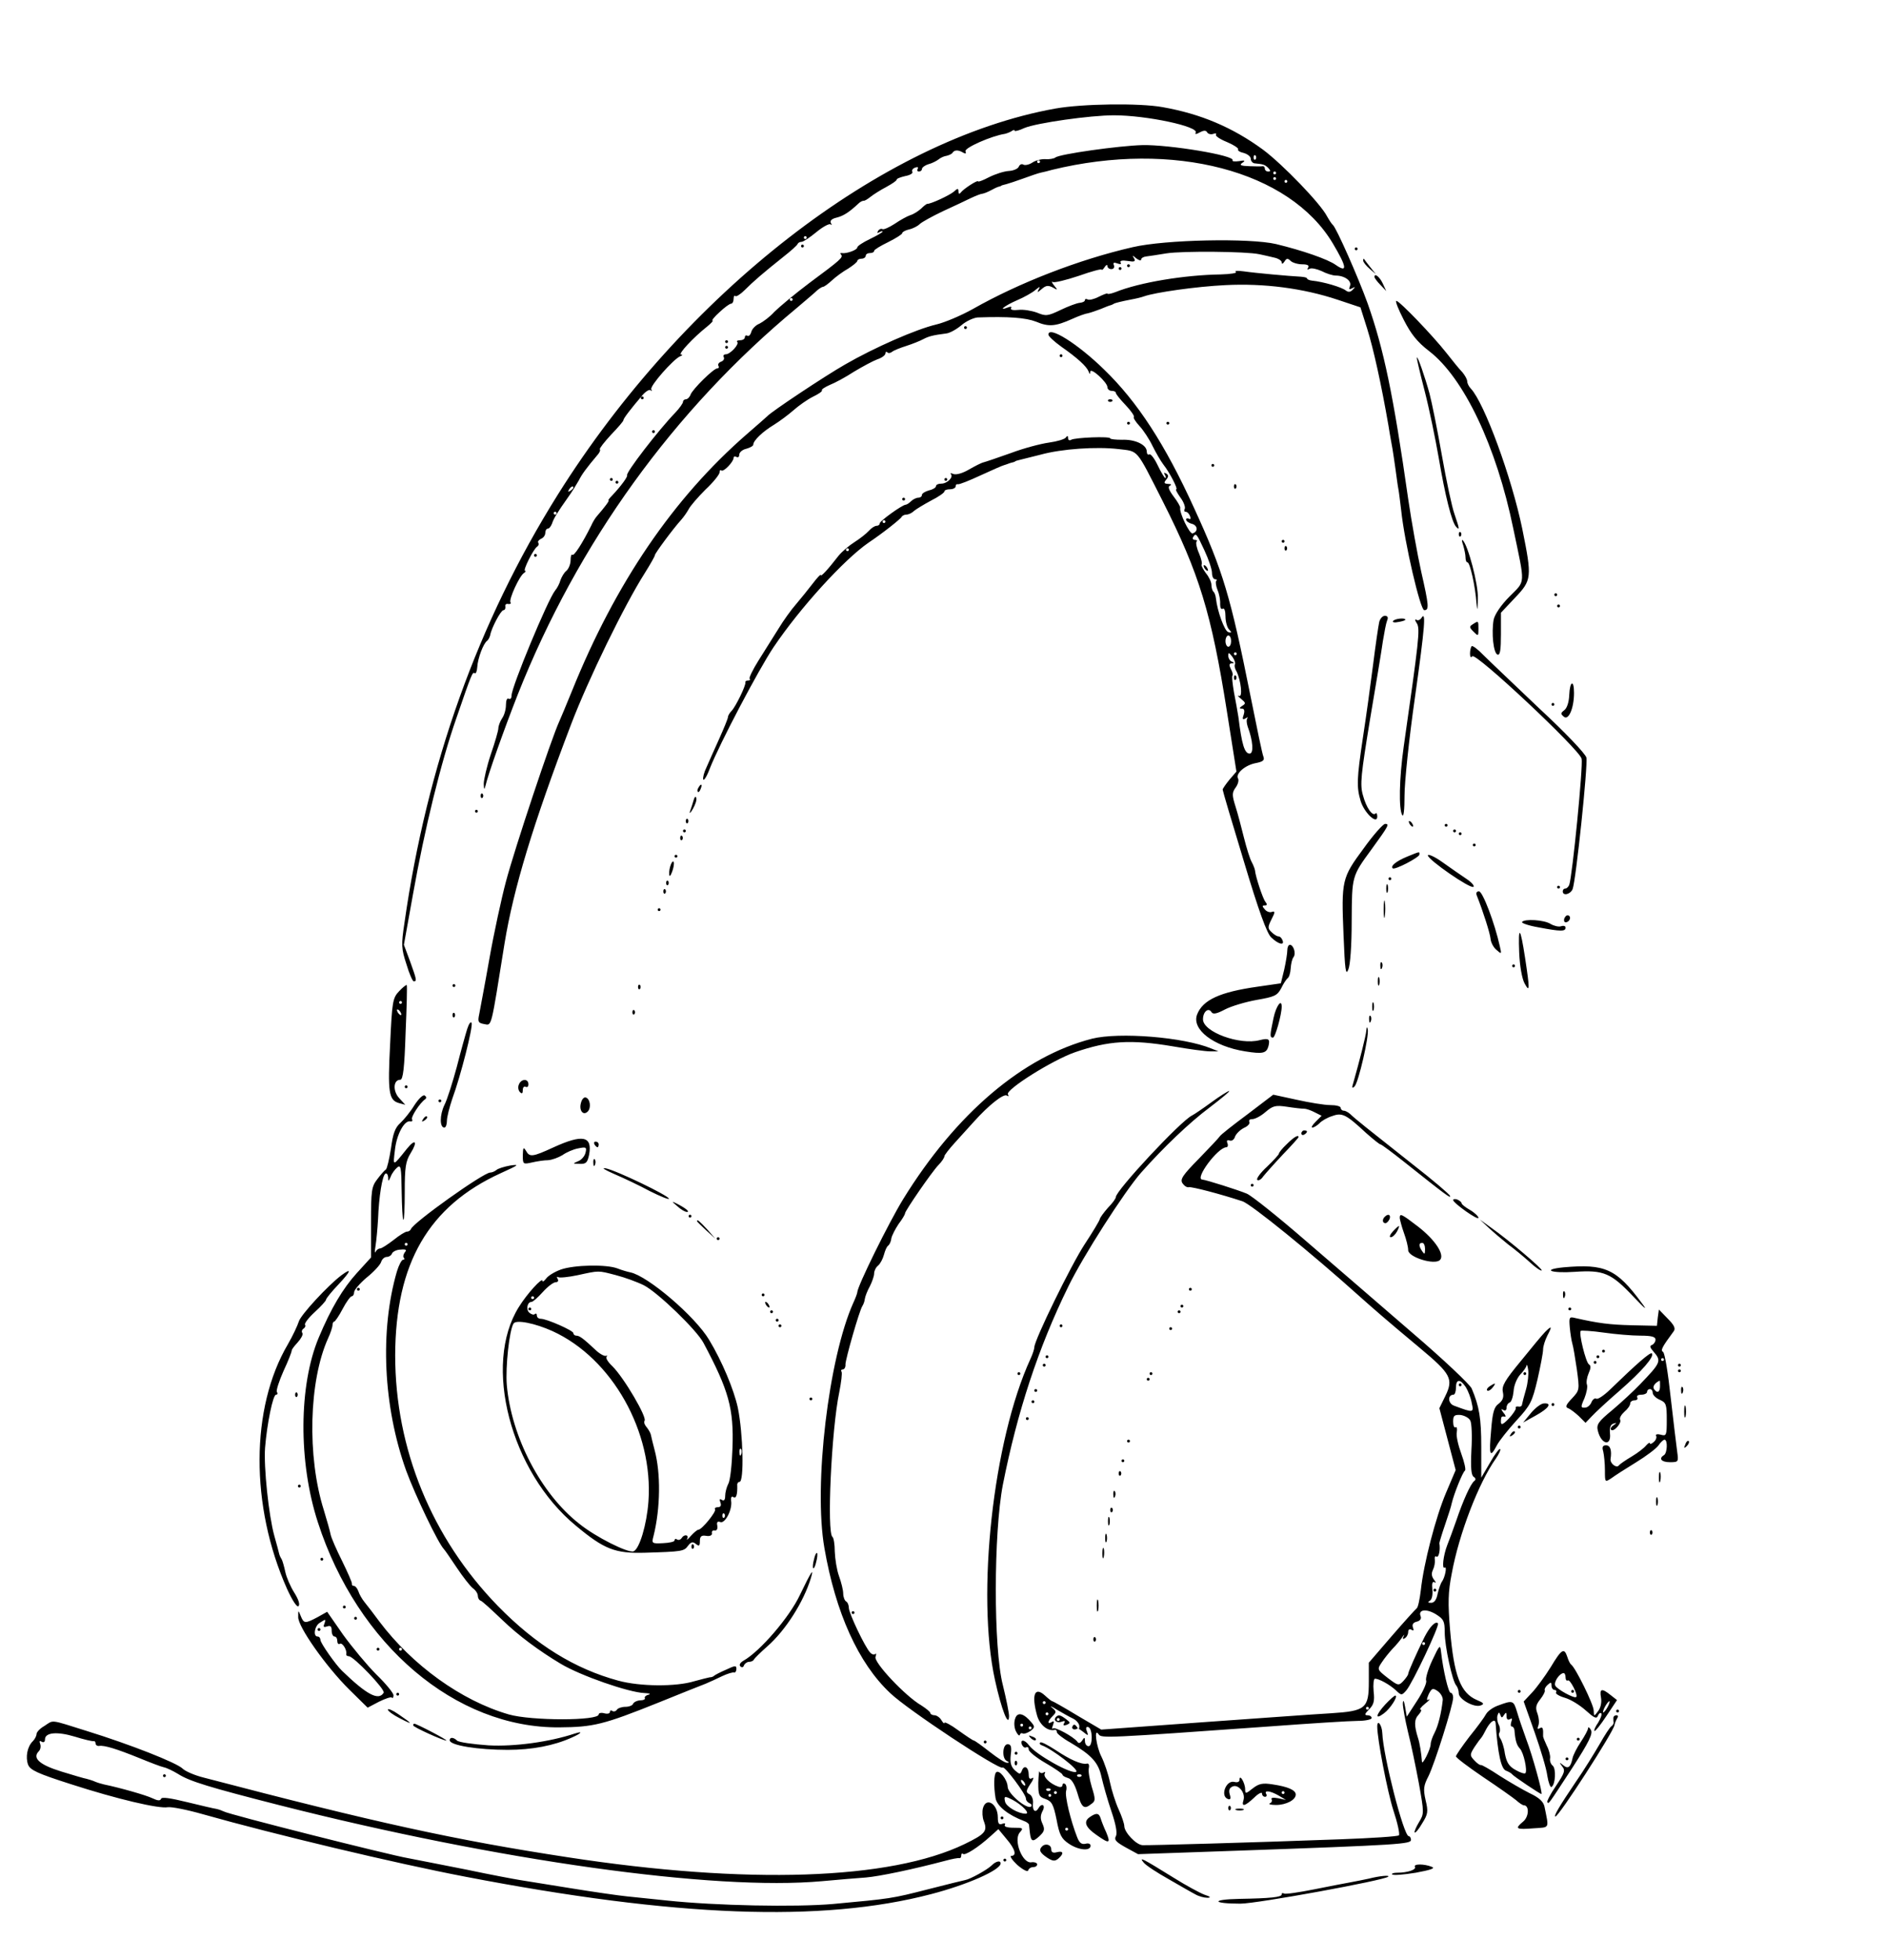 <?xml version="1.0" standalone="no"?>
<!DOCTYPE svg PUBLIC "-//W3C//DTD SVG 20010904//EN"
 "http://www.w3.org/TR/2001/REC-SVG-20010904/DTD/svg10.dtd">
<svg version="1.0" xmlns="http://www.w3.org/2000/svg"
 width="671pt" height="697pt" viewBox="0 0 671 697"
 preserveAspectRatio="xMidYMid meet">
<g transform="translate(0,697) scale(0.1,-0.1)"
fill="#000000" stroke="none">
<path d="M3755 6584 c-618 -111 -1321 -656 -1771 -1374 -283 -452 -465 -960
-545 -1522 -12 -79 -11 -92 7 -147 10 -34 22 -61 26 -61 12 0 10 7 -13 71
l-22 59 32 178 c42 236 100 472 155 629 55 160 57 164 65 159 4 -3 8 7 9 22 2
32 22 84 35 93 4 3 9 12 11 20 4 25 38 89 47 89 5 0 8 6 7 13 -2 6 3 11 10 9
8 -1 11 2 8 6 -6 11 32 94 48 104 6 4 8 8 4 8 -9 0 30 78 43 86 5 3 7 9 4 14
-3 4 2 10 10 14 8 3 15 12 15 21 0 8 4 15 9 15 5 0 11 8 15 18 6 19 20 41 56
92 14 19 31 47 39 61 11 22 26 43 70 95 5 7 8 14 5 16 -2 3 16 26 40 52 25 26
45 49 44 52 0 6 27 41 68 89 12 14 25 21 29 17 5 -4 6 -2 2 3 -6 12 79 108
103 118 8 3 10 6 3 6 -12 1 44 61 92 99 15 12 24 22 20 22 -4 0 7 14 25 30 18
17 36 30 41 30 5 0 9 8 9 17 0 9 3 14 6 10 3 -3 18 6 33 21 32 32 67 62 136
117 28 22 52 43 53 48 2 4 8 7 14 7 6 0 30 16 53 35 23 19 46 31 50 27 5 -4 5
-2 1 5 -4 8 3 15 20 19 25 6 46 20 78 50 6 6 14 10 18 10 4 -1 15 6 25 14 10
8 35 24 56 35 20 11 37 22 37 26 0 4 14 9 31 13 17 3 28 10 25 15 -3 5 1 12
10 15 8 3 12 2 9 -4 -3 -6 -1 -10 4 -10 6 0 11 4 11 9 0 5 10 13 23 17 12 3
28 11 36 17 7 6 20 12 29 13 8 2 18 6 21 11 7 11 22 10 38 0 9 -5 11 -3 8 5
-5 12 93 55 140 62 5 1 16 5 23 9 6 5 12 6 12 2 0 -3 16 1 35 10 44 18 234 45
318 45 116 0 304 -40 291 -62 -4 -6 2 -6 14 1 15 8 23 8 27 0 4 -6 14 -8 22
-5 8 3 12 2 9 -3 -3 -4 14 -16 39 -26 24 -10 42 -22 40 -26 -3 -4 6 -10 20
-13 14 -4 25 -13 25 -21 0 -8 7 -16 15 -16 30 -3 34 -4 47 -16 9 -10 9 -13 0
-13 -7 0 -12 5 -12 10 0 6 -3 9 -7 9 -5 -1 -26 -1 -48 0 -31 1 -37 4 -25 12
12 8 9 10 -12 6 -15 -2 -25 -1 -23 3 11 17 -225 56 -320 54 -83 -2 -296 -32
-310 -44 -5 -4 -21 -7 -35 -6 -14 1 -35 -4 -47 -12 -12 -8 -27 -11 -33 -7 -5
3 -12 0 -15 -7 -3 -8 -19 -15 -36 -16 -17 -1 -48 -11 -70 -22 -21 -11 -39 -18
-39 -15 0 7 -53 -27 -62 -40 -5 -6 -8 -5 -8 4 0 12 -3 12 -17 -1 -16 -13 -80
-43 -94 -43 -3 0 -13 -8 -22 -17 -10 -9 -27 -20 -38 -23 -12 -4 -37 -18 -56
-31 -20 -13 -39 -21 -43 -19 -5 3 -12 0 -16 -6 -4 -8 -3 -9 4 -5 7 4 12 5 12
2 0 -2 -20 -14 -45 -26 -25 -12 -45 -25 -45 -30 0 -9 -39 -23 -55 -20 -5 1 -7
-1 -3 -5 9 -10 0 -18 -112 -101 -52 -39 -108 -86 -125 -103 -16 -18 -41 -36
-53 -42 -13 -5 -26 -18 -29 -29 -3 -11 -9 -17 -14 -14 -5 3 -9 0 -9 -5 0 -6
-7 -11 -17 -11 -9 0 -14 -3 -10 -6 8 -8 -25 -44 -41 -44 -7 0 -10 -5 -7 -10 3
-6 -1 -13 -9 -16 -9 -3 -13 -10 -10 -15 3 -5 1 -9 -4 -9 -13 0 -87 -73 -95
-93 -3 -9 -11 -17 -17 -17 -5 0 -10 -4 -10 -9 0 -5 -12 -22 -27 -38 -61 -63
-177 -214 -172 -223 3 -5 -21 -38 -53 -72 -10 -10 -16 -18 -13 -18 4 0 -13
-23 -40 -54 -6 -6 -16 -22 -22 -36 -31 -62 -61 -109 -67 -103 -3 3 -6 -5 -6
-19 0 -14 -7 -31 -15 -38 -8 -6 -17 -22 -21 -33 -3 -12 -12 -29 -19 -37 -26
-32 -155 -343 -155 -373 0 -10 -4 -15 -10 -12 -6 4 -10 -6 -10 -22 0 -16 -6
-37 -14 -48 -7 -11 -13 -27 -13 -35 0 -8 -12 -50 -27 -93 -14 -42 -25 -90 -25
-105 1 -20 2 -22 6 -7 9 40 67 203 115 325 214 540 556 1013 993 1375 33 28
66 56 73 63 7 6 17 12 20 12 4 0 18 10 32 23 14 13 40 32 58 42 17 11 32 23
32 27 0 4 7 8 15 8 8 0 15 5 15 10 0 6 7 10 15 10 8 0 15 3 15 8 0 4 23 18 50
31 28 14 50 28 50 32 0 4 11 10 24 13 14 3 31 12 38 19 7 7 45 28 83 46 39 18
84 39 100 47 17 8 35 15 40 15 6 1 19 6 30 12 11 6 23 12 28 13 4 1 8 2 10 4
1 1 9 3 17 5 8 2 35 11 60 20 25 9 53 19 63 21 9 2 27 6 40 10 431 105 845 -3
999 -262 50 -84 53 -106 10 -76 -28 20 -117 51 -212 74 -94 22 -394 16 -510
-11 -192 -44 -405 -127 -569 -220 -41 -23 -100 -48 -130 -55 -72 -17 -220 -82
-324 -142 -72 -41 -263 -168 -277 -184 -3 -3 -36 -32 -73 -64 -261 -227 -467
-529 -622 -913 -20 -49 -40 -97 -45 -108 -28 -60 -159 -453 -190 -570 -16 -60
-43 -184 -59 -275 -16 -91 -33 -179 -36 -196 -6 -28 -4 -32 18 -36 27 -5 23
-19 72 287 32 195 101 423 236 777 62 163 191 427 263 540 20 32 36 60 36 64
0 6 64 93 94 126 8 9 20 26 26 37 6 12 33 43 60 70 28 26 50 54 50 61 0 7 3
10 6 7 8 -7 44 31 44 45 0 5 5 6 10 3 6 -3 10 0 10 8 0 8 11 18 25 21 14 4 25
10 25 15 0 14 33 46 73 70 21 13 53 37 70 52 18 16 49 38 69 48 21 10 35 20
32 23 -2 3 10 11 28 19 18 7 57 28 86 47 30 18 67 38 83 44 16 5 29 15 29 21
0 6 3 7 7 4 3 -4 11 -3 17 2 6 5 29 14 51 21 22 7 49 18 60 24 19 10 34 14 81
20 12 1 36 14 54 29 17 15 44 27 58 28 110 4 172 -1 208 -15 45 -19 69 -17
129 10 22 10 47 19 56 20 9 2 29 9 45 15 16 7 32 13 37 14 4 2 8 3 10 5 3 2
25 8 62 15 17 3 37 8 45 11 39 14 186 35 290 40 136 7 276 -11 399 -52 l81
-27 24 -76 c22 -70 50 -196 76 -346 5 -33 12 -69 14 -81 2 -12 7 -45 11 -74 4
-29 8 -60 10 -69 2 -9 6 -44 10 -76 12 -115 68 -355 82 -355 18 0 17 15 -11
138 -13 59 -34 175 -46 257 -53 372 -87 533 -144 695 -35 97 -112 270 -124
280 -4 3 -13 17 -21 31 -23 45 -157 184 -228 237 -108 79 -221 127 -357 151
-83 15 -285 12 -381 -5z m712 -181 c-4 -3 -7 0 -7 7 0 7 3 10 7 7 3 -4 3 -10
0 -14z m-767 -8 c0 -3 -2 -5 -5 -5 -3 0 -5 2 -5 5 0 3 2 5 5 5 3 0 5 -2 5 -5z
m840 -40 c0 -3 -2 -5 -5 -5 -3 0 -5 2 -5 5 0 3 2 5 5 5 3 0 5 -2 5 -5z m0 -20
c0 -3 -2 -5 -5 -5 -3 0 -5 2 -5 5 0 3 2 5 5 5 3 0 5 -2 5 -5z m40 -10 c0 -3
-2 -5 -5 -5 -3 0 -5 2 -5 5 0 3 2 5 5 5 3 0 5 -2 5 -5z m-1710 -200 c0 -3 -2
-5 -5 -5 -3 0 -5 2 -5 5 0 3 2 5 5 5 3 0 5 -2 5 -5z m1610 -59 c14 -3 37 -8
53 -12 15 -3 27 -11 27 -17 0 -7 4 -6 10 3 7 12 12 12 22 2 6 -6 25 -12 41
-12 19 0 26 -4 21 -12 -4 -7 -3 -8 5 -4 6 4 25 0 43 -8 17 -9 40 -16 50 -16
32 0 58 -19 51 -37 -5 -12 -3 -14 8 -8 11 6 12 5 2 -5 -8 -9 -16 -10 -25 -3
-15 12 -80 31 -120 35 -10 1 -18 5 -18 8 0 3 -10 5 -22 6 -40 2 -162 13 -203
19 -22 3 -35 2 -28 -2 6 -4 -19 -8 -55 -9 -128 -2 -287 -28 -374 -63 -16 -6
-28 -8 -28 -5 0 2 -14 -3 -30 -11 -17 -9 -35 -13 -40 -10 -6 3 -10 2 -10 -2 0
-5 -8 -9 -19 -10 -10 -1 -40 -12 -67 -25 -46 -22 -53 -23 -84 -10 -19 7 -49
12 -66 10 -19 -2 -30 0 -27 6 4 5 -1 7 -10 3 -39 -15 -13 6 31 25 26 11 56 28
66 37 16 13 18 13 11 1 -6 -11 -4 -11 11 2 15 13 23 14 39 6 19 -11 19 -10 5
7 -8 10 -10 16 -4 12 6 -3 47 7 92 22 45 16 82 26 82 22 0 -3 5 1 10 9 5 8 10
10 10 4 0 -6 6 -11 14 -11 8 0 12 6 9 14 -4 9 0 11 13 6 10 -4 15 -2 11 3 -4
7 6 9 25 6 24 -4 29 -2 23 9 -8 12 -6 12 8 0 9 -7 17 -9 17 -4 0 5 8 10 18 11
9 1 42 6 72 11 56 9 285 7 330 -3z m-1660 -161 c0 -3 -2 -5 -5 -5 -3 0 -5 2
-5 5 0 3 2 5 5 5 3 0 5 -2 5 -5z m-780 -669 c0 -3 -5 -8 -12 -12 -7 -4 -8 -3
-4 4 7 12 16 16 16 8z m-60 -91 c0 -3 -2 -5 -5 -5 -3 0 -5 2 -5 5 0 3 2 5 5 5
3 0 5 -2 5 -5z M4010 6025 c0 -3 2 -5 5 -5 3 0 5 2 5 5 0 3 -2 5 -5 5 -3 0 -5
-2 -5 -5z M3980 6015 c0 -3 2 -5 5 -5 3 0 5 2 5 5 0 3 -2 5 -5 5 -3 0 -5 -2
-5 -5z M2850 6095 c0 -3 2 -5 5 -5 3 0 5 2 5 5 0 3 -2 5 -5 5 -3 0 -5 -2 -5
-5z M4820 6085 c0 -3 2 -5 5 -5 3 0 5 2 5 5 0 3 -2 5 -5 5 -3 0 -5 -2 -5 -5z
M4850 6043 c0 -5 10 -18 23 -29 l22 -19 -20 25 c-11 14 -21 27 -22 29 -2 2 -3
0 -3 -6z M4890 5985 c0 -3 9 -16 21 -28 l21 -22 -13 28 c-11 23 -29 37 -29 22z
M4994 5833 c26 -51 48 -79 91 -112 123 -95 239 -338 299 -631 43 -205 44 -183
-13 -241 -31 -31 -53 -64 -57 -83 -8 -47 -1 -119 14 -124 9 -3 12 16 12 73 l0
76 50 53 c60 63 61 72 26 245 -38 184 -135 448 -183 499 -7 7 -13 19 -13 26 0
7 -8 21 -17 32 -10 10 -36 42 -57 69 -48 61 -167 185 -178 185 -5 0 7 -30 26
-67z M3430 5805 c0 -3 2 -5 5 -5 3 0 5 2 5 5 0 3 -2 5 -5 5 -3 0 -5 -2 -5 -5z
M3730 5780 c0 -6 21 -25 46 -43 57 -40 89 -69 97 -88 4 -11 6 -11 6 -1 1 17
61 -38 61 -55 0 -7 7 -13 15 -13 8 0 15 -3 15 -7 0 -5 16 -24 35 -44 19 -20
32 -39 29 -42 -3 -2 6 -17 20 -32 14 -15 35 -47 46 -70 12 -24 29 -54 39 -67
23 -29 53 -88 46 -88 -4 0 3 -13 15 -30 12 -16 18 -34 15 -40 -3 -5 -2 -10 3
-10 6 0 13 -7 16 -16 3 -8 2 -12 -4 -9 -6 3 -10 2 -10 -3 0 -5 9 -12 21 -15
21 -6 22 -28 2 -34 -10 -4 -48 74 -44 91 1 4 -10 23 -24 41 -17 23 -21 35 -12
38 6 3 4 6 -7 6 -15 1 -16 4 -7 15 9 11 9 16 0 22 -8 4 -9 3 -5 -4 4 -7 5 -12
2 -12 -3 0 -15 20 -27 45 -12 25 -25 42 -30 39 -5 -3 -9 2 -9 10 0 24 -41 44
-88 42 -23 0 -42 2 -42 5 0 8 -125 3 -139 -5 -6 -4 -11 -1 -11 6 0 9 -3 9 -8
2 -4 -6 -31 -14 -60 -18 -29 -4 -90 -20 -135 -37 -45 -16 -89 -31 -97 -33 -9
-2 -32 -14 -53 -26 -22 -13 -44 -19 -54 -16 -10 4 -14 4 -10 0 10 -11 -13 -34
-34 -34 -11 0 -19 -4 -19 -9 0 -5 -11 -12 -25 -15 -14 -4 -25 -11 -25 -16 0
-6 -6 -10 -13 -10 -7 0 -19 -6 -25 -12 -7 -7 -16 -13 -20 -13 -13 -1 -92 -58
-92 -66 0 -5 -5 -9 -11 -9 -7 0 -19 -8 -28 -18 -9 -10 -32 -28 -51 -40 -19
-12 -45 -34 -57 -49 -38 -49 -63 -76 -63 -68 0 4 -13 -10 -29 -31 -16 -21 -43
-54 -59 -73 -16 -18 -45 -58 -63 -88 -19 -30 -51 -81 -71 -113 -20 -32 -34
-61 -31 -64 4 -3 1 -6 -5 -6 -7 0 -11 -3 -10 -7 2 -11 -34 -85 -49 -101 -7 -7
-13 -17 -13 -22 0 -5 -14 -39 -31 -77 -17 -37 -37 -83 -45 -101 -9 -18 -14
-38 -12 -44 2 -6 13 11 23 38 35 89 174 353 227 432 95 141 251 312 338 372
51 34 115 85 118 92 2 4 10 8 17 8 8 0 20 6 27 13 7 6 35 23 61 37 26 13 47
28 47 32 0 5 9 8 20 8 11 0 20 5 20 10 0 6 3 9 8 8 4 -2 41 13 82 32 41 19 78
35 83 36 4 1 9 3 12 4 3 1 10 4 15 5 6 1 11 3 13 5 1 1 9 3 17 5 8 2 41 10 72
18 76 21 199 29 277 20 73 -9 61 5 157 -184 131 -259 174 -400 229 -748 l34
-215 -25 -29 c-13 -16 -24 -32 -24 -35 0 -4 34 -119 76 -257 52 -174 82 -256
97 -269 25 -24 48 -30 40 -10 -3 8 -9 14 -15 14 -5 0 -16 7 -24 15 -14 13 -14
18 0 46 13 25 13 30 1 26 -7 -3 -19 1 -25 9 -10 11 -10 14 0 14 9 0 9 4 2 13
-9 11 -35 89 -37 112 -1 6 -6 19 -12 30 -6 11 -18 49 -27 85 -9 36 -22 86 -30
111 -13 41 -13 50 0 68 9 12 12 26 9 32 -11 17 25 48 62 55 26 5 33 10 28 23
-4 9 -24 106 -46 216 -71 354 -97 443 -201 669 -103 226 -201 377 -320 492
-93 91 -198 157 -198 124z m-580 -665 c0 -3 -2 -5 -5 -5 -3 0 -5 2 -5 5 0 3 2
5 5 5 3 0 5 -2 5 -5z m1135 -102 c15 -32 27 -68 27 -80 0 -13 5 -23 11 -23 6
0 8 -3 4 -6 -3 -3 -1 -18 5 -33 6 -14 10 -36 9 -49 0 -13 3 -20 9 -17 6 4 10
-8 10 -27 0 -19 6 -40 13 -47 10 -10 9 -12 -3 -9 -13 3 -39 74 -44 120 -1 10
-5 21 -9 24 -4 4 -7 15 -7 24 0 10 -9 29 -20 42 -10 14 -17 27 -15 30 3 3 -1
21 -9 40 -9 20 -12 38 -9 42 4 3 1 6 -6 6 -7 0 -9 5 -6 10 10 16 12 13 40 -47z
m-1265 2 c0 -3 -2 -5 -5 -5 -3 0 -5 2 -5 5 0 3 2 5 5 5 3 0 5 -2 5 -5z m1360
-325 c0 -11 -4 -20 -10 -20 -5 0 -10 9 -10 20 0 11 5 20 10 20 6 0 10 -9 10
-20z m14 -82 c-3 -4 -1 -16 5 -25 16 -32 23 -95 9 -88 -7 4 -4 -1 7 -10 17
-14 18 -17 5 -25 -11 -7 -12 -10 -2 -10 9 0 11 -7 7 -21 -6 -16 -4 -20 6 -14
8 5 11 5 7 1 -4 -5 -3 -18 1 -30 19 -50 22 -96 7 -96 -18 0 -28 32 -40 130 -3
19 -10 59 -16 89 -5 30 -8 56 -5 59 2 3 0 13 -6 23 -7 14 -6 19 3 20 10 0 10
2 1 6 -7 2 -13 12 -13 21 0 13 2 12 14 -3 8 -11 12 -23 10 -27z m6 37 c0 -3
-2 -5 -5 -5 -3 0 -5 2 -5 5 0 3 2 5 5 5 3 0 5 -2 5 -5z M4285 4950 c3 -5 8
-10 11 -10 3 0 2 5 -1 10 -3 6 -8 10 -11 10 -3 0 -2 -4 1 -10z M4390 4560 c0
-7 3 -10 7 -7 3 4 3 10 0 14 -4 3 -7 0 -7 -7z M2580 5755 c0 -3 2 -5 5 -5 3 0
5 2 5 5 0 3 -2 5 -5 5 -3 0 -5 -2 -5 -5z M2580 5735 c0 -3 2 -5 5 -5 3 0 5 2
5 5 0 3 -2 5 -5 5 -3 0 -5 -2 -5 -5z M3770 5705 c0 -3 2 -5 5 -5 3 0 5 2 5 5
0 3 -2 5 -5 5 -3 0 -5 -2 -5 -5z M5041 5698 c-1 -4 12 -58 28 -120 16 -62 38
-169 50 -238 22 -130 46 -228 62 -244 13 -14 11 -5 -6 45 -9 24 -29 118 -45
209 -16 91 -36 190 -44 220 -16 59 -44 139 -45 128z M2280 5555 c0 -3 2 -5 5
-5 3 0 5 2 5 5 0 3 -2 5 -5 5 -3 0 -5 -2 -5 -5z M3943 5543 c4 -3 10 -3 14 0
3 4 0 7 -7 7 -7 0 -10 -3 -7 -7z M4010 5465 c0 -3 2 -5 5 -5 3 0 5 2 5 5 0 3
-2 5 -5 5 -3 0 -5 -2 -5 -5z M4150 5465 c0 -3 2 -5 5 -5 3 0 5 2 5 5 0 3 -2 5
-5 5 -3 0 -5 -2 -5 -5z M2320 5435 c0 -3 2 -5 5 -5 3 0 5 2 5 5 0 3 -2 5 -5 5
-3 0 -5 -2 -5 -5z M4310 5315 c0 -3 2 -5 5 -5 3 0 5 2 5 5 0 3 -2 5 -5 5 -3 0
-5 -2 -5 -5z M2170 5265 c0 -3 2 -5 5 -5 3 0 5 2 5 5 0 3 -2 5 -5 5 -3 0 -5
-2 -5 -5z M3360 5265 c0 -3 2 -5 5 -5 3 0 5 2 5 5 0 3 -2 5 -5 5 -3 0 -5 -2
-5 -5z M2190 5255 c0 -3 2 -5 5 -5 3 0 5 2 5 5 0 3 -2 5 -5 5 -3 0 -5 -2 -5
-5z M4390 5240 c0 -7 3 -10 7 -7 3 4 3 10 0 14 -4 3 -7 0 -7 -7z M3210 5195
c0 -3 2 -5 5 -5 3 0 5 2 5 5 0 3 -2 5 -5 5 -3 0 -5 -2 -5 -5z M5190 5070 c0
-7 3 -10 7 -7 3 4 3 10 0 14 -4 3 -7 0 -7 -7z M4560 5045 c0 -3 2 -5 5 -5 3 0
5 2 5 5 0 3 -2 5 -5 5 -3 0 -5 -2 -5 -5z M5206 5030 c4 -14 8 -33 8 -42 0 -10
3 -18 7 -18 9 0 28 -86 32 -145 3 -31 4 -27 5 16 2 50 -35 190 -54 208 -4 3
-3 -5 2 -19z M4570 5020 c0 -7 3 -10 7 -7 3 4 3 10 0 14 -4 3 -7 0 -7 -7z
M1900 4995 c0 -3 2 -5 5 -5 3 0 5 2 5 5 0 3 -2 5 -5 5 -3 0 -5 -2 -5 -5z
M5530 4855 c0 -3 2 -5 5 -5 3 0 5 2 5 5 0 3 -2 5 -5 5 -3 0 -5 -2 -5 -5z
M5540 4815 c0 -3 2 -5 5 -5 3 0 5 2 5 5 0 3 -2 5 -5 5 -3 0 -5 -2 -5 -5z
M4907 4758 c-3 -13 -13 -81 -22 -153 -9 -71 -25 -187 -36 -258 -22 -147 -23
-176 -8 -226 13 -42 59 -85 59 -55 0 10 -3 15 -6 11 -11 -11 -33 20 -45 65
-11 38 -7 72 25 268 21 124 42 250 46 280 5 30 11 63 15 73 5 11 2 17 -8 17
-8 0 -17 -10 -20 -22z M5057 4772 c-5 -7 -13 -10 -18 -6 -6 3 -5 -3 2 -13 12
-20 7 -61 -47 -439 -16 -113 -18 -222 -5 -243 5 -8 8 20 8 70 0 47 16 202 37
348 36 256 40 311 23 283z M4956 4761 c-3 -4 6 -6 19 -3 14 2 25 6 25 8 0 8
-39 4 -44 -5z M5240 4750 c-13 -8 -13 -11 3 -27 16 -16 17 -16 17 10 0 30 0
30 -20 17z M5236 4672 c-3 -3 -6 -15 -6 -26 0 -13 3 -16 8 -10 10 17 380 -330
389 -364 6 -24 -33 -419 -44 -449 -3 -7 -9 -13 -14 -13 -5 0 -9 -4 -9 -10 0
-17 27 -11 35 8 12 31 55 443 49 468 -4 14 -74 88 -168 175 -88 84 -178 169
-198 189 -20 21 -39 35 -42 32z M5583 4498 c-1 -25 -8 -47 -18 -54 -13 -10
-13 -13 -1 -23 17 -14 36 31 36 85 0 49 -15 42 -17 -8z M5520 4465 c0 -3 2 -5
5 -5 3 0 5 2 5 5 0 3 -2 5 -5 5 -3 0 -5 -2 -5 -5z M2485 4169 c-4 -6 -5 -12
-2 -15 2 -3 7 2 10 11 7 17 1 20 -8 4z M1710 4140 c0 -7 3 -10 7 -7 3 4 3 10
0 14 -4 3 -7 0 -7 -7z M2468 4125 c-3 -11 -9 -29 -13 -40 -3 -11 1 -7 10 8 9
16 15 33 12 40 -2 6 -6 3 -9 -8z M1690 4085 c0 -3 2 -5 5 -5 3 0 5 2 5 5 0 3
-2 5 -5 5 -3 0 -5 -2 -5 -5z M2440 4050 c0 -7 3 -10 7 -7 3 4 3 10 0 14 -4 3
-7 0 -7 -7z M5015 4040 c3 -5 8 -10 11 -10 3 0 2 5 -1 10 -3 6 -8 10 -11 10
-3 0 -2 -4 1 -10z M4851 3952 c-77 -104 -79 -113 -71 -307 5 -126 8 -146 17
-123 7 16 12 85 12 173 1 160 0 158 71 255 61 84 64 90 48 90 -7 0 -42 -39
-77 -88z M5140 4035 c0 -3 2 -5 5 -5 3 0 5 2 5 5 0 3 -2 5 -5 5 -3 0 -5 -2 -5
-5z M2430 4015 c0 -3 2 -5 5 -5 3 0 5 2 5 5 0 3 -2 5 -5 5 -3 0 -5 -2 -5 -5z
M5170 4015 c0 -3 2 -5 5 -5 3 0 5 2 5 5 0 3 -2 5 -5 5 -3 0 -5 -2 -5 -5z
M5190 4005 c0 -3 2 -5 5 -5 3 0 5 2 5 5 0 3 -2 5 -5 5 -3 0 -5 -2 -5 -5z
M2420 3990 c0 -7 3 -10 7 -7 3 4 3 10 0 14 -4 3 -7 0 -7 -7z M5240 3965 c0 -3
2 -5 5 -5 3 0 5 2 5 5 0 3 -2 5 -5 5 -3 0 -5 -2 -5 -5z M5005 3923 c-38 -16
-59 -33 -50 -41 7 -7 95 39 95 49 0 11 4 12 -45 -8z M5080 3928 c1 -16 150
-119 162 -112 5 3 -6 16 -24 28 -18 12 -57 39 -85 59 -29 21 -53 31 -53 25z
M2400 3925 c0 -3 2 -5 5 -5 3 0 5 2 5 5 0 3 -2 5 -5 5 -3 0 -5 -2 -5 -5z
M2387 3896 c-4 -10 -7 -25 -6 -34 0 -11 4 -9 10 7 5 13 8 29 6 35 -2 5 -6 2
-10 -8z M4940 3845 c0 -3 2 -5 5 -5 3 0 5 2 5 5 0 3 -2 5 -5 5 -3 0 -5 -2 -5
-5z M2370 3830 c0 -7 3 -10 7 -7 3 4 3 10 0 14 -4 3 -7 0 -7 -7z M4932 3810
c0 -14 2 -19 5 -12 2 6 2 18 0 25 -3 6 -5 1 -5 -13z M5540 3815 c0 -3 2 -5 5
-5 3 0 5 2 5 5 0 3 -2 5 -5 5 -3 0 -5 -2 -5 -5z M2360 3800 c0 -7 3 -10 7 -7
3 4 3 10 0 14 -4 3 -7 0 -7 -7z M5255 3783 c21 -53 46 -131 48 -151 1 -13 10
-31 21 -40 18 -16 19 -16 12 13 -18 82 -61 195 -74 195 -9 0 -12 -6 -7 -17z
M4923 3735 c0 -27 2 -38 4 -22 2 15 2 37 0 50 -2 12 -4 0 -4 -28z M2340 3735
c0 -3 2 -5 5 -5 3 0 5 2 5 5 0 3 -2 5 -5 5 -3 0 -5 -2 -5 -5z M5566 3705 c-3
-8 -1 -15 4 -15 13 0 22 18 11 24 -5 3 -11 -1 -15 -9z M5415 3691 c-2 -4 24
-13 59 -19 79 -15 96 -15 96 -1 0 6 -7 8 -16 5 -8 -3 -25 1 -37 8 -23 15 -94
19 -102 7z M5405 3582 c2 -48 10 -92 19 -109 19 -35 19 -22 2 90 -17 112 -25
119 -21 19z M4580 3591 c0 -11 -5 -42 -11 -69 l-12 -49 -83 -12 c-134 -19
-195 -47 -215 -99 -20 -53 58 -113 171 -131 63 -10 76 -7 83 19 6 25 1 29 -31
21 -71 -19 -202 29 -202 74 0 27 19 43 30 26 5 -9 18 -7 48 9 23 12 74 27 113
34 63 11 73 15 87 41 8 17 19 33 23 36 5 3 10 18 11 35 1 16 5 34 10 40 10 13
0 44 -13 44 -5 0 -9 -9 -9 -19z M4911 3534 c0 -11 3 -14 6 -6 3 7 2 16 -1 19
-3 4 -6 -2 -5 -13z M5380 3535 c0 -3 2 -5 5 -5 3 0 5 2 5 5 0 3 -2 5 -5 5 -3
0 -5 -2 -5 -5z M4902 3480 c0 -14 2 -19 5 -12 2 6 2 18 0 25 -3 6 -5 1 -5 -13z
M1420 3445 c-23 -24 -25 -37 -32 -188 -9 -172 -5 -200 32 -210 l22 -6 -22 24
c-23 25 -21 65 4 65 10 0 15 42 19 167 4 91 6 168 4 170 -2 1 -14 -8 -27 -22z
m10 -40 c0 -3 -2 -5 -5 -5 -3 0 -5 2 -5 5 0 3 2 5 5 5 3 0 5 -2 5 -5z m-5 -35
c3 -5 4 -10 1 -10 -3 0 -8 5 -11 10 -3 6 -4 10 -1 10 3 0 8 -4 11 -10z M1610
3465 c0 -3 2 -5 5 -5 3 0 5 2 5 5 0 3 -2 5 -5 5 -3 0 -5 -2 -5 -5z M2270 3460
c0 -7 3 -10 7 -7 3 4 3 10 0 14 -4 3 -7 0 -7 -7z M4882 3390 c0 -14 2 -19 5
-12 2 6 2 18 0 25 -3 6 -5 1 -5 -13z M4531 3350 c-13 -62 -14 -70 -2 -70 8 0
31 82 31 110 0 30 -20 2 -29 -40z M2250 3370 c0 -7 3 -10 7 -7 3 4 3 10 0 14
-4 3 -7 0 -7 -7z M1610 3360 c0 -7 3 -10 7 -7 3 4 3 10 0 14 -4 3 -7 0 -7 -7z
M4871 3344 c0 -11 3 -14 6 -6 3 7 2 16 -1 19 -3 4 -6 -2 -5 -13z M1662 3310
c-6 -19 -23 -80 -37 -135 -15 -55 -34 -116 -44 -135 -17 -36 -17 -80 0 -80 5
0 9 11 9 24 0 13 9 48 19 78 30 81 74 255 69 270 -3 7 -10 -3 -16 -22z M4861
3305 c-1 -18 -25 -111 -46 -185 -6 -19 -5 -22 4 -14 14 13 53 182 47 204 -2
10 -4 8 -5 -5z M3885 3276 c-245 -63 -484 -266 -672 -571 -51 -83 -163 -310
-163 -331 0 -3 -6 -20 -14 -37 -88 -196 -142 -648 -103 -872 40 -231 121 -410
234 -516 61 -59 390 -276 400 -265 7 7 83 -95 83 -110 0 -7 6 -14 13 -17 6 -2
9 -7 6 -11 -13 -14 -84 45 -84 70 -1 25 -30 62 -41 51 -8 -8 -9 -49 -2 -92 5
-28 45 -60 101 -81 9 -3 17 -9 18 -13 0 -3 2 -16 3 -28 4 -33 10 -35 34 -13
18 17 20 24 11 44 -8 17 -8 29 0 45 12 21 -2 31 -14 11 -11 -19 -22 -10 -20
15 2 14 -3 29 -12 34 -14 7 -13 12 3 37 11 15 13 25 7 21 -9 -6 -13 -2 -13 12
0 26 -16 36 -24 15 -6 -15 -8 -15 -25 0 -14 13 -18 27 -15 55 4 29 1 38 -11
38 -19 0 -21 -53 -2 -60 8 -4 8 -6 0 -6 -6 -1 -34 17 -62 39 -28 22 -53 40
-56 40 -3 0 -27 16 -55 36 -27 20 -50 32 -50 27 0 -4 -5 0 -11 10 -5 9 -17 17
-24 17 -8 0 -15 4 -15 8 0 4 -15 16 -32 27 -56 32 -171 154 -163 173 3 9 3 13
-1 10 -3 -4 -12 -2 -18 5 -18 18 -76 140 -76 159 0 9 -4 20 -10 23 -5 3 -10
16 -10 28 0 12 -7 40 -15 62 -8 22 -14 61 -15 87 0 26 -4 49 -8 52 -21 13 -4
382 24 515 7 36 11 68 8 73 -3 4 -1 8 5 8 5 0 10 8 9 18 0 18 49 190 60 207 4
6 8 17 9 26 1 8 9 29 18 45 8 16 15 36 15 45 0 9 6 22 14 28 8 7 17 24 21 39
4 15 10 29 15 32 4 3 10 14 11 25 2 11 14 34 26 52 13 17 23 34 23 38 0 9 95
147 119 172 12 12 21 26 21 31 0 4 17 26 38 49 20 22 51 56 67 74 53 59 105
100 117 93 6 -4 8 -3 4 4 -10 16 158 122 239 150 119 41 198 46 347 21 57 -10
117 -18 133 -18 l30 0 -25 10 c-99 41 -328 59 -425 35z m-240 -2646 c3 -5 4
-10 1 -10 -3 0 -8 5 -11 10 -3 6 -4 10 -1 10 3 0 8 -4 11 -10z m-42 -61 c35
-19 63 -49 46 -49 -26 0 -68 24 -73 42 -5 21 -2 22 27 7z M1846 3113 c-4 -9
-2 -21 4 -27 7 -7 10 -5 10 8 0 9 5 14 10 11 6 -3 10 1 10 9 0 21 -26 20 -34
-1z M1440 3105 c0 -3 2 -5 5 -5 3 0 5 2 5 5 0 3 -2 5 -5 5 -3 0 -5 -2 -5 -5z
M4310 3050 c-30 -22 -61 -43 -69 -47 -40 -19 -271 -267 -271 -290 0 -5 -12
-22 -28 -38 -15 -17 -28 -35 -29 -40 -1 -6 -25 -46 -54 -90 -48 -73 -179 -341
-179 -366 0 -6 -6 -25 -14 -42 -133 -290 -193 -838 -126 -1142 23 -105 49
-171 50 -128 0 12 -10 61 -22 110 -34 131 -33 542 0 713 51 258 126 487 232
703 52 108 201 340 260 407 79 89 172 178 243 231 43 33 75 59 70 59 -4 0 -33
-18 -63 -40z M1474 3039 c-14 -23 -37 -51 -50 -63 -18 -16 -26 -37 -33 -90 -6
-38 -14 -72 -18 -75 -5 -3 -19 -19 -31 -35 -20 -26 -22 -40 -22 -153 l0 -125
-51 -56 c-49 -54 -92 -126 -135 -229 -71 -169 -73 -442 -3 -657 141 -436 490
-732 859 -729 121 1 156 9 355 89 77 31 151 61 165 66 14 6 41 18 59 27 19 9
39 15 43 13 4 -1 8 5 8 13 0 13 -5 12 -37 -3 -21 -9 -40 -19 -43 -22 -3 -3 -9
-5 -15 -5 -5 -1 -30 -7 -55 -14 -65 -20 -193 -19 -270 2 -155 42 -293 127
-428 265 -236 242 -366 560 -366 892 1 327 119 531 376 648 64 29 68 32 33 27
-22 -4 -44 -11 -49 -16 -6 -5 -16 -9 -22 -9 -24 0 -274 -178 -282 -201 -2 -5
-8 -9 -14 -9 -6 0 -27 -13 -48 -30 -21 -16 -42 -30 -48 -30 -6 0 -13 -6 -16
-12 -3 -7 -3 2 0 21 3 18 7 61 9 95 3 80 15 155 26 162 5 3 9 -3 10 -13 0 -16
1 -15 9 2 4 12 15 26 23 33 13 11 15 1 16 -84 1 -54 3 -100 6 -102 3 -3 5 42
5 99 0 87 3 109 21 138 26 42 17 53 -13 16 -52 -65 -50 -64 -43 -5 6 56 34
107 55 102 6 -1 9 2 6 7 -5 8 27 58 47 72 5 4 4 9 -2 13 -6 4 -22 -12 -37 -35z
m-24 -494 c0 -3 -2 -5 -5 -5 -3 0 -5 2 -5 5 0 3 2 5 5 5 3 0 5 -2 5 -5z m-10
-29 c-5 -7 -7 -16 -3 -19 3 -4 2 -7 -3 -7 -5 0 -15 -19 -22 -42 -61 -210 -49
-479 33 -708 32 -87 114 -259 135 -280 3 -3 23 -32 45 -65 22 -33 48 -66 57
-73 10 -7 18 -19 18 -27 0 -7 4 -15 9 -17 6 -1 40 -33 78 -69 58 -56 131 -110
208 -156 70 -42 242 -102 298 -104 18 -1 24 -3 14 -6 -9 -2 -15 -8 -13 -12 3
-4 -5 -8 -17 -8 -12 -1 -23 -7 -25 -13 -2 -5 -14 -10 -27 -10 -13 0 -27 -5
-30 -10 -4 -6 -11 -8 -16 -5 -5 4 -9 2 -9 -3 0 -6 -9 -8 -20 -5 -11 3 -20 1
-20 -4 0 -23 -240 -23 -320 0 -169 49 -343 175 -460 330 -19 26 -43 57 -52 68
-10 12 -20 30 -23 40 -4 11 -11 19 -16 19 -5 0 -8 3 -7 8 1 4 -15 40 -35 81
-20 40 -39 83 -41 95 -2 11 -13 50 -24 86 -60 190 -53 459 15 610 9 19 16 41
16 48 0 6 3 12 6 12 3 0 17 20 30 45 13 25 28 45 32 45 5 0 9 7 9 15 0 7 20
31 45 52 25 20 48 45 51 55 3 10 12 18 20 18 8 0 17 6 19 13 3 6 17 13 30 13
20 2 23 -1 15 -10z m-10 -1411 c0 -3 -2 -5 -5 -5 -3 0 -5 2 -5 5 0 3 2 5 5 5
3 0 5 -2 5 -5z M1270 2385 c0 -3 2 -5 5 -5 3 0 5 2 5 5 0 3 -2 5 -5 5 -3 0 -5
-2 -5 -5z M4438 3007 c-51 -38 -96 -73 -99 -79 -3 -5 -37 -41 -74 -79 -58 -59
-67 -73 -58 -87 6 -9 16 -16 23 -14 11 2 111 -24 190 -50 30 -9 251 -189 410
-332 55 -49 97 -86 223 -191 109 -91 119 -109 89 -170 l-21 -43 29 -110 29
-110 -34 -80 c-37 -87 -80 -253 -90 -347 -4 -33 -10 -62 -15 -65 -4 -3 -44
-47 -89 -99 l-81 -94 0 -67 c0 -96 -11 -105 -136 -113 -55 -3 -260 -18 -458
-32 l-358 -26 -85 50 c-46 28 -87 51 -89 51 -3 0 -14 9 -26 20 -37 34 -49 3
-28 -72 10 -33 38 -56 63 -50 4 1 7 -2 7 -8 0 -5 21 -22 48 -37 76 -45 100
-71 111 -123 6 -26 21 -80 35 -121 16 -47 22 -79 16 -89 -7 -13 1 -21 35 -40
l44 -24 343 12 c594 21 628 24 628 39 0 7 -4 13 -8 13 -18 0 -91 286 -94 366
-1 29 -18 52 -18 24 0 -45 36 -231 57 -297 15 -45 24 -86 20 -90 -4 -4 -97
-10 -205 -14 -322 -12 -686 -22 -707 -21 -23 1 -65 46 -65 68 0 8 -9 35 -20
59 -11 24 -25 68 -31 97 -6 29 -20 70 -30 90 -19 37 -28 107 -10 80 9 -14 30
-13 604 28 148 11 291 20 318 20 27 0 49 5 49 10 0 6 -7 10 -15 10 -11 0 -10
5 6 21 17 17 20 30 16 65 -2 24 0 44 5 44 14 0 51 -20 74 -41 20 -19 21 -19
37 -1 21 23 120 232 113 239 -9 9 -29 -12 -48 -49 -29 -59 -58 -124 -58 -131
0 -4 -8 -15 -17 -25 -17 -18 -19 -17 -56 11 -37 29 -38 30 -21 55 9 14 27 36
38 48 12 12 27 30 34 40 7 11 10 13 6 5 -5 -9 -3 -12 4 -7 7 4 12 14 12 22 0
9 5 12 12 8 7 -5 9 -2 5 8 -4 11 1 18 14 21 12 3 17 11 13 20 -9 23 21 27 55
6 27 -17 31 -24 31 -64 0 -49 27 -174 41 -189 5 -6 9 -18 9 -28 0 -21 55 -52
78 -43 14 5 11 9 -13 19 -59 25 -82 86 -96 250 -8 96 -7 134 6 200 26 142 96
323 157 409 11 16 18 31 15 34 -3 2 -19 -19 -36 -49 l-31 -53 0 109 c0 103 -7
144 -34 208 -6 14 -101 104 -211 198 -110 95 -280 242 -379 327 -98 85 -192
160 -210 168 -31 13 -145 49 -158 50 -30 1 55 115 85 115 5 0 7 7 4 14 -4 10
-1 13 8 10 7 -3 16 3 19 14 4 10 18 24 32 31 14 6 22 16 19 21 -3 6 1 10 10
10 10 0 31 11 47 25 27 23 36 25 77 19 25 -4 53 -7 61 -7 8 0 25 -6 38 -13
l24 -12 -21 -21 c-12 -12 -17 -21 -12 -21 5 0 17 7 25 15 8 9 29 21 46 26 35
13 49 6 120 -60 25 -22 48 -41 52 -41 3 0 41 -28 85 -63 147 -117 166 -131
162 -120 -2 6 -62 57 -134 113 -162 128 -205 162 -221 178 -7 6 -17 12 -23 12
-6 0 -11 5 -11 10 0 6 -17 10 -37 10 -21 0 -75 9 -120 19 l-83 18 -92 -70z
m777 -970 c8 -13 18 -38 21 -56 8 -36 7 -36 -63 -10 -22 8 -23 39 -2 39 5 0 9
11 9 25 0 31 15 32 35 2z m16 -119 c5 -9 7 -56 4 -104 -3 -63 -1 -90 8 -96 8
-5 8 -11 2 -15 -13 -10 -40 -70 -64 -141 -11 -31 -25 -70 -32 -87 -14 -36 -20
-87 -9 -80 9 6 1 -35 -10 -50 -4 -5 -11 -25 -15 -42 -4 -22 -12 -33 -23 -33
-12 0 -14 2 -4 8 7 5 10 22 8 40 -2 21 0 29 8 25 6 -4 5 0 -2 9 -9 12 -10 22
-4 35 5 10 8 26 7 36 -2 9 1 15 6 11 8 -4 14 24 10 48 0 3 9 33 20 65 11 32
22 66 24 77 8 34 39 111 47 116 4 3 -2 30 -13 60 -11 30 -19 64 -16 77 2 12 0
20 -4 17 -5 -3 -9 6 -9 20 0 22 4 25 26 24 14 -2 30 -10 35 -20z m-161 -793
c0 -3 -2 -5 -5 -5 -3 0 -5 2 -5 5 0 3 2 5 5 5 3 0 5 -2 5 -5z m-1350 -210 c0
-3 -2 -5 -5 -5 -3 0 -5 2 -5 5 0 3 2 5 5 5 3 0 5 -2 5 -5z m98 -57 c12 -6 22
-18 22 -27 0 -13 -2 -13 -9 -2 -6 9 -11 10 -15 2 -6 -9 7 -16 17 -8 2 1 12 -5
22 -13 17 -14 18 -13 12 3 -5 12 -3 17 5 15 16 -6 16 -68 1 -68 -7 0 -13 8
-13 18 0 14 -2 15 -10 2 -7 -10 -13 -11 -17 -4 -14 18 -80 54 -87 47 -4 -4 -4
1 0 11 5 14 4 17 -4 12 -17 -10 -15 3 3 21 14 14 14 17 -2 30 -10 8 -2 5 17
-7 19 -11 45 -26 58 -32z m1052 37 c0 -3 -2 -5 -5 -5 -3 0 -5 2 -5 5 0 3 2 5
5 5 3 0 5 -2 5 -5z m-1140 -20 c0 -3 -2 -5 -5 -5 -3 0 -5 2 -5 5 0 3 2 5 5 5
3 0 5 -2 5 -5z M5190 2045 c0 -3 2 -5 5 -5 3 0 5 2 5 5 0 3 -2 5 -5 5 -3 0 -5
-2 -5 -5z M5100 1315 c0 -3 2 -5 5 -5 3 0 5 2 5 5 0 3 -2 5 -5 5 -3 0 -5 -2
-5 -5z M3757 864 c-11 -12 3 -23 20 -17 11 4 14 3 9 -5 -5 -8 -2 -10 9 -6 14
6 14 8 -2 20 -20 15 -27 17 -36 8z m13 -9 c0 -3 -2 -5 -5 -5 -3 0 -5 2 -5 5 0
3 2 5 5 5 3 0 5 -2 5 -5z M2067 3048 c-8 -27 8 -47 24 -31 13 13 9 45 -7 50
-6 2 -14 -6 -17 -19z M1560 3055 c0 -3 2 -5 5 -5 3 0 5 2 5 5 0 3 -2 5 -5 5
-3 0 -5 -2 -5 -5z M1504 2988 c-4 -7 -3 -8 4 -4 12 7 16 16 8 16 -3 0 -8 -5
-12 -12z M4630 2939 c0 -5 5 -7 10 -4 6 3 10 8 10 11 0 2 -4 4 -10 4 -5 0 -10
-5 -10 -11z M4578 2901 c-16 -15 -28 -30 -28 -34 0 -3 -19 -24 -42 -46 -24
-22 -39 -43 -35 -47 4 -4 14 1 21 12 8 10 39 45 70 78 31 32 56 60 56 62 0 10
-17 0 -42 -25z M1970 2890 c-76 -35 -86 -36 -99 -12 -9 14 -10 11 -11 -16 0
-33 1 -33 33 -26 17 4 43 8 57 8 14 1 36 9 51 18 14 10 39 21 56 24 29 6 31 4
26 -16 -3 -12 -15 -26 -27 -30 -19 -8 -19 -9 6 -9 23 -1 28 4 34 33 12 66 -23
73 -126 26z M2115 2900 c3 -5 8 -10 11 -10 2 0 4 5 4 10 0 6 -5 10 -11 10 -5
0 -7 -4 -4 -10z M2111 2834 c0 -11 3 -14 6 -6 3 7 2 16 -1 19 -3 4 -6 -2 -5
-13z M2185 2795 c33 -14 90 -41 127 -61 38 -19 68 -31 68 -27 -1 11 -188 101
-225 108 -17 3 -4 -5 30 -20z M4450 2755 c0 -3 2 -5 5 -5 3 0 5 2 5 5 0 3 -2
5 -5 5 -3 0 -5 -2 -5 -5z M5170 2702 c1 -11 90 -74 90 -63 0 5 -13 18 -30 28
-16 9 -30 20 -30 24 0 4 -7 9 -15 13 -8 3 -15 2 -15 -2z M2409 2681 c13 -12
28 -21 35 -21 12 0 -5 14 -39 31 -16 8 -15 6 4 -10z M2450 2645 c0 -3 2 -5 5
-5 3 0 5 2 5 5 0 3 -2 5 -5 5 -3 0 -5 -2 -5 -5z M4927 2643 c-10 -9 -9 -23 2
-23 5 0 11 7 15 15 5 15 -5 20 -17 8z M4980 2638 c1 -7 7 -31 15 -53 8 -22 15
-49 15 -61 0 -25 94 -54 113 -35 18 18 -16 71 -78 119 -60 46 -65 48 -65 30z
m90 -110 c0 -19 -2 -20 -10 -8 -13 19 -13 30 0 30 6 0 10 -10 10 -22z M2480
2627 c0 -2 15 -16 33 -33 l32 -29 -29 33 c-28 30 -36 37 -36 29z M5296 2604
c17 -16 48 -42 69 -59 22 -16 57 -45 78 -64 20 -19 40 -32 42 -29 5 4 -116
107 -180 152 l-40 29 31 -29z M4955 2590 c-10 -11 -13 -20 -7 -20 6 0 16 9 22
20 6 11 9 20 7 20 -2 0 -12 -9 -22 -20z M2550 2565 c0 -3 2 -5 5 -5 3 0 5 2 5
5 0 3 -2 5 -5 5 -3 0 -5 -2 -5 -5z M1995 2455 c-22 -8 -45 -22 -52 -32 -7 -9
-13 -13 -13 -8 0 14 -55 -46 -84 -93 -129 -205 -30 -586 203 -778 101 -84 139
-99 246 -96 132 4 139 5 153 25 11 14 17 15 28 6 11 -9 14 -7 14 10 0 17 5 22
23 19 13 -2 21 2 20 9 -2 7 3 12 10 10 7 -1 11 6 9 17 -3 13 1 17 11 13 17 -6
44 46 38 77 -1 11 2 16 8 12 10 -7 15 8 14 42 -1 6 3 12 8 12 17 0 13 171 -6
264 -14 64 -56 165 -102 241 -50 84 -218 227 -280 240 -10 2 -31 8 -46 14 -39
15 -154 13 -202 -4z m197 -20 c31 -8 75 -24 99 -36 49 -25 188 -159 212 -205
90 -169 108 -233 103 -374 -2 -58 -8 -116 -15 -127 -6 -12 -11 -31 -11 -43 0
-14 -4 -19 -12 -14 -8 5 -9 2 -5 -9 4 -11 1 -17 -9 -17 -8 0 -13 -4 -10 -8 5
-8 -47 -72 -59 -72 -4 0 -16 -10 -27 -22 -11 -13 -17 -17 -13 -10 7 14 -11 17
-20 2 -4 -6 -11 -8 -16 -5 -5 4 -9 2 -9 -3 0 -5 -18 -9 -41 -10 -40 -2 -41 -1
-34 25 25 100 26 224 4 306 -6 23 -12 47 -13 53 -1 7 -8 19 -15 28 -8 9 -11
19 -8 23 11 10 -73 154 -115 195 -15 14 -24 29 -20 33 4 4 2 5 -3 3 -6 -1 -23
8 -37 22 -43 40 -56 50 -68 50 -5 0 -10 4 -10 9 0 9 -95 51 -116 51 -8 0 -14
5 -14 12 0 6 -3 8 -7 5 -3 -4 -12 -2 -19 4 -14 11 -8 39 7 39 5 0 23 16 40 35
17 19 38 35 46 35 8 0 11 5 7 12 -4 6 -3 9 2 6 5 -3 36 0 69 7 78 17 72 17
137 0z m-292 -80 c0 -3 -2 -5 -5 -5 -3 0 -5 2 -5 5 0 3 2 5 5 5 3 0 5 -2 5 -5z
m66 -119 c212 -97 359 -358 341 -606 -6 -82 -32 -169 -53 -177 -19 -7 -135 51
-193 98 -137 107 -242 310 -258 494 -5 64 9 194 24 218 9 15 77 1 139 -27z
m671 -438 c-3 -8 -6 -5 -6 6 -1 11 2 17 5 13 3 -3 4 -12 1 -19z m-60 -225 c-4
-3 -7 0 -7 7 0 7 3 10 7 7 3 -4 3 -10 0 -14z M1880 2315 c0 -3 2 -5 5 -5 3 0
5 2 5 5 0 3 -2 5 -5 5 -3 0 -5 -2 -5 -5z M5563 2463 c-81 -8 -44 -22 40 -16
103 7 129 -4 210 -90 41 -43 50 -50 28 -21 -90 122 -131 140 -278 127z M1215
2435 c-48 -36 -146 -142 -152 -165 -4 -13 -21 -50 -39 -81 -133 -226 -134
-575 -3 -869 20 -44 36 -67 41 -62 6 6 0 24 -15 48 -14 22 -28 55 -32 74 -4
19 -10 40 -13 45 -4 6 -8 15 -9 20 -1 6 -9 34 -17 63 -20 72 -38 245 -33 313
7 86 28 189 39 189 5 0 7 4 3 10 -3 5 8 39 24 75 17 36 29 68 29 72 -1 3 9 16
21 29 12 13 20 28 17 33 -4 5 -2 12 4 16 6 4 8 10 5 14 -2 5 13 25 35 45 22
20 40 40 40 44 0 4 20 29 45 55 44 47 48 60 10 32z M4230 2385 c0 -3 2 -5 5
-5 3 0 5 2 5 5 0 3 -2 5 -5 5 -3 0 -5 -2 -5 -5z M5561 2364 c0 -11 3 -14 6 -6
3 7 2 16 -1 19 -3 4 -6 -2 -5 -13z M2710 2365 c0 -3 2 -5 5 -5 3 0 5 2 5 5 0
3 -2 5 -5 5 -3 0 -5 -2 -5 -5z M2725 2330 c3 -5 8 -10 11 -10 3 0 2 5 -1 10
-3 6 -8 10 -11 10 -3 0 -2 -4 1 -10z M4200 2325 c0 -3 2 -5 5 -5 3 0 5 2 5 5
0 3 -2 5 -5 5 -3 0 -5 -2 -5 -5z M5580 2315 c0 -3 2 -5 5 -5 3 0 5 2 5 5 0 3
-2 5 -5 5 -3 0 -5 -2 -5 -5z M2740 2305 c0 -3 2 -5 5 -5 3 0 5 2 5 5 0 3 -2 5
-5 5 -3 0 -5 -2 -5 -5z M4190 2305 c0 -3 2 -5 5 -5 3 0 5 2 5 5 0 3 -2 5 -5 5
-3 0 -5 -2 -5 -5z M5898 2284 l-3 -29 -90 2 c-79 2 -118 7 -202 26 -20 5 -21
2 -18 -34 2 -21 6 -47 9 -57 3 -9 10 -50 16 -91 10 -74 10 -75 -17 -104 -22
-23 -25 -31 -14 -35 8 -3 25 -16 38 -28 l24 -24 22 23 c12 13 57 55 100 92 79
69 124 121 114 132 -6 5 -53 -36 -150 -130 -21 -20 -43 -35 -48 -31 -5 3 -13
-3 -17 -13 -4 -10 -14 -19 -23 -19 -15 -1 -16 2 -2 33 8 20 12 42 9 49 -3 8 0
26 6 40 8 18 9 27 1 32 -11 7 -37 112 -29 119 2 2 39 0 81 -6 42 -6 101 -11
131 -11 40 0 54 -4 54 -14 0 -8 -6 -16 -12 -19 -10 -3 -8 -9 5 -24 29 -33 26
-39 -48 -116 -22 -23 -66 -64 -98 -91 -51 -42 -58 -52 -52 -75 12 -48 48 -56
43 -9 -2 21 2 32 12 35 13 4 13 3 0 -6 -8 -5 -12 -13 -8 -16 9 -9 39 25 32 36
-3 6 4 18 15 28 12 10 21 23 21 30 0 6 7 11 16 11 8 0 12 5 9 10 -3 6 3 10 14
10 12 0 21 5 21 10 0 6 5 10 10 10 6 0 10 -6 10 -13 0 -8 11 -19 25 -25 23
-10 25 -17 25 -71 0 -56 -1 -59 -22 -53 -11 3 -19 1 -16 -4 3 -5 0 -15 -8 -22
-8 -7 -14 -9 -14 -5 0 4 -6 1 -13 -7 -7 -9 -30 -27 -52 -40 -22 -13 -42 -27
-45 -31 -8 -12 -32 6 -30 22 5 32 -1 49 -16 49 -12 0 -15 -6 -10 -22 3 -13 6
-43 6 -67 0 -43 0 -43 23 -28 12 9 51 34 87 56 36 22 72 49 80 60 8 12 18 21
22 21 12 0 10 -48 -2 -55 -20 -12 -9 -25 21 -25 31 0 31 1 26 38 -3 20 -13
107 -23 192 -9 85 -21 158 -27 162 -10 6 -4 17 38 74 7 10 1 22 -22 45 l-31
32 -4 -29z m22 -149 c0 -3 -2 -5 -5 -5 -3 0 -5 2 -5 5 0 3 2 5 5 5 3 0 5 -2 5
-5z m-14 -95 c0 -22 -11 -26 -22 -9 -5 9 5 22 21 29 1 0 1 -9 1 -20z M2760
2275 c0 -3 2 -5 5 -5 3 0 5 2 5 5 0 3 -2 5 -5 5 -3 0 -5 -2 -5 -5z M2770 2255
c0 -3 2 -5 5 -5 3 0 5 2 5 5 0 3 -2 5 -5 5 -3 0 -5 -2 -5 -5z M3770 2255 c0
-3 2 -5 5 -5 3 0 5 2 5 5 0 3 -2 5 -5 5 -3 0 -5 -2 -5 -5z M4160 2245 c0 -3 2
-5 5 -5 3 0 5 2 5 5 0 3 -2 5 -5 5 -3 0 -5 -2 -5 -5z M5497 2233 c-10 -10 -48
-56 -86 -103 -57 -69 -69 -89 -64 -111 4 -19 -1 -30 -15 -41 -16 -11 -22 -30
-27 -96 -8 -88 -4 -99 20 -53 8 16 40 56 70 89 50 54 56 66 75 146 11 48 20
96 20 107 0 11 7 33 15 49 18 34 16 37 -8 13z m-68 -205 c-7 -24 -13 -47 -14
-53 0 -5 -6 -9 -13 -7 -7 1 -11 -1 -9 -6 1 -4 -10 -21 -25 -37 -25 -26 -31
-26 -27 3 1 4 6 6 12 4 6 -2 4 5 -4 14 -9 12 -9 15 -1 10 7 -4 12 -2 12 8 0 8
5 16 11 18 6 2 12 20 14 40 1 20 11 45 23 59 12 12 23 28 23 33 1 6 4 -1 6
-16 2 -14 -1 -46 -8 -70z M5420 2085 c0 -3 2 -5 5 -5 3 0 5 2 5 5 0 3 -2 5 -5
5 -3 0 -5 -2 -5 -5z M5700 2165 c0 -3 2 -5 5 -5 3 0 5 2 5 5 0 3 -2 5 -5 5 -3
0 -5 -2 -5 -5z M3720 2145 c0 -3 2 -5 5 -5 3 0 5 2 5 5 0 3 -2 5 -5 5 -3 0 -5
-2 -5 -5z M5680 2145 c0 -3 2 -5 5 -5 3 0 5 2 5 5 0 3 -2 5 -5 5 -3 0 -5 -2
-5 -5z M5670 2125 c0 -3 2 -5 5 -5 3 0 5 2 5 5 0 3 -2 5 -5 5 -3 0 -5 -2 -5
-5z M3710 2115 c0 -3 2 -5 5 -5 3 0 5 2 5 5 0 3 -2 5 -5 5 -3 0 -5 -2 -5 -5z
M5970 2115 c0 -3 2 -5 5 -5 3 0 5 2 5 5 0 3 -2 5 -5 5 -3 0 -5 -2 -5 -5z
M5970 2095 c0 -3 2 -5 5 -5 3 0 5 2 5 5 0 3 -2 5 -5 5 -3 0 -5 -2 -5 -5z
M3620 2085 c0 -3 2 -5 5 -5 3 0 5 2 5 5 0 3 -2 5 -5 5 -3 0 -5 -2 -5 -5z
M4090 2085 c0 -3 2 -5 5 -5 3 0 5 2 5 5 0 3 -2 5 -5 5 -3 0 -5 -2 -5 -5z
M4080 2065 c0 -3 2 -5 5 -5 3 0 5 2 5 5 0 3 -2 5 -5 5 -3 0 -5 -2 -5 -5z
M5300 2040 c-8 -5 -12 -12 -9 -15 4 -3 12 1 19 10 14 17 11 19 -10 5z M5981
2024 c0 -11 3 -14 6 -6 3 7 2 16 -1 19 -3 4 -6 -2 -5 -13z M3680 2025 c0 -3 2
-5 5 -5 3 0 5 2 5 5 0 3 -2 5 -5 5 -3 0 -5 -2 -5 -5z M1050 2010 c0 -7 3 -10
7 -7 3 4 3 10 0 14 -4 3 -7 0 -7 -7z M2880 1995 c0 -3 2 -5 5 -5 3 0 5 2 5 5
0 3 -2 5 -5 5 -3 0 -5 -2 -5 -5z M3670 1985 c0 -3 2 -5 5 -5 3 0 5 2 5 5 0 3
-2 5 -5 5 -3 0 -5 -2 -5 -5z M5447 1945 l-28 -34 45 25 c47 26 59 45 29 43
-10 0 -31 -16 -46 -34z M5520 1975 c0 -3 2 -5 5 -5 3 0 5 2 5 5 0 3 -2 5 -5 5
-3 0 -5 -2 -5 -5z M5992 1950 c0 -19 2 -27 5 -17 2 9 2 25 0 35 -3 9 -5 1 -5
-18z M3650 1925 c0 -3 2 -5 5 -5 3 0 5 2 5 5 0 3 -2 5 -5 5 -3 0 -5 -2 -5 -5z
M5400 1895 c0 -3 2 -5 5 -5 3 0 5 2 5 5 0 3 -2 5 -5 5 -3 0 -5 -2 -5 -5z
M5374 1868 c-4 -7 -3 -8 4 -4 12 7 16 16 8 16 -3 0 -8 -5 -12 -12z M4010 1845
c0 -3 2 -5 5 -5 3 0 5 2 5 5 0 3 -2 5 -5 5 -3 0 -5 -2 -5 -5z M5996 1833 c-6
-14 -5 -15 5 -6 7 7 10 15 7 18 -3 3 -9 -2 -12 -12z M3990 1775 c0 -3 2 -5 5
-5 3 0 5 2 5 5 0 3 -2 5 -5 5 -3 0 -5 -2 -5 -5z M3980 1730 c0 -7 3 -10 7 -7
3 4 3 10 0 14 -4 3 -7 0 -7 -7z M5902 1715 c0 -16 2 -22 5 -12 2 9 2 23 0 30
-3 6 -5 -1 -5 -18z M1060 1685 c0 -3 2 -5 5 -5 3 0 5 2 5 5 0 3 -2 5 -5 5 -3
0 -5 -2 -5 -5z M3961 1654 c0 -11 3 -14 6 -6 3 7 2 16 -1 19 -3 4 -6 -2 -5
-13z M5892 1630 c0 -14 2 -19 5 -12 2 6 2 18 0 25 -3 6 -5 1 -5 -13z M3950
1600 c0 -7 3 -10 7 -7 3 4 3 10 0 14 -4 3 -7 0 -7 -7z M3942 1560 c0 -14 2
-19 5 -12 2 6 2 18 0 25 -3 6 -5 1 -5 -13z M5870 1520 c0 -7 3 -10 7 -7 3 4 3
10 0 14 -4 3 -7 0 -7 -7z M3932 1500 c0 -14 2 -19 5 -12 2 6 2 18 0 25 -3 6
-5 1 -5 -13z M2460 1470 c0 -7 3 -10 7 -7 3 4 3 10 0 14 -4 3 -7 0 -7 -7z
M3922 1445 c0 -16 2 -22 5 -12 2 9 2 23 0 30 -3 6 -5 -1 -5 -18z M2896 1424
c-4 -14 -5 -28 -3 -31 3 -2 8 8 11 23 4 14 5 28 3 31 -3 2 -8 -8 -11 -23z
M1140 1425 c0 -3 2 -5 5 -5 3 0 5 2 5 5 0 3 -2 5 -5 5 -3 0 -5 -2 -5 -5z
M2846 1298 c-37 -79 -142 -201 -201 -234 -12 -7 -16 -15 -11 -20 5 -5 11 -4
13 4 3 6 11 12 18 12 7 0 15 3 17 8 2 4 23 25 48 47 65 57 129 158 155 243 12
40 1 23 -39 -60z M3902 1260 c0 -19 2 -27 5 -17 2 9 2 25 0 35 -3 9 -5 1 -5
-18z M1220 1255 c0 -3 2 -5 5 -5 3 0 5 2 5 5 0 3 -2 5 -5 5 -3 0 -5 -2 -5 -5z
M1061 1219 c-1 -34 99 -176 182 -258 l65 -64 40 21 c22 11 43 18 46 15 3 -4 6
0 6 8 0 8 -27 41 -61 74 -33 33 -86 97 -118 141 l-57 82 -34 -19 c-45 -24 -49
-23 -60 4 -9 22 -9 22 -9 -4z m93 -24 c-5 -11 -2 -13 10 -9 12 4 16 0 16 -15
0 -12 5 -21 10 -21 6 0 10 -7 10 -16 0 -8 4 -13 9 -10 9 6 26 -22 23 -36 -1
-5 3 -8 9 -8 17 0 131 -119 124 -130 -18 -29 -59 -8 -148 78 -23 22 -77 99
-77 110 0 6 -4 12 -10 12 -17 0 -11 38 8 49 22 14 22 14 16 -4z M1130 1175 c0
-3 2 -5 5 -5 3 0 5 2 5 5 0 3 -2 5 -5 5 -3 0 -5 -2 -5 -5z M3030 1235 c0 -3 2
-5 5 -5 3 0 5 2 5 5 0 3 -2 5 -5 5 -3 0 -5 -2 -5 -5z M1260 1215 c0 -3 2 -5 5
-5 3 0 5 2 5 5 0 3 -2 5 -5 5 -3 0 -5 -2 -5 -5z M3890 1140 c0 -7 3 -10 7 -7
3 4 3 10 0 14 -4 3 -7 0 -7 -7z M5096 1066 c-15 -32 -25 -65 -22 -73 3 -7 -11
-39 -32 -71 l-37 -57 -6 35 c-4 23 -7 27 -8 12 0 -13 8 -58 18 -100 11 -43 28
-125 39 -184 19 -106 19 -108 0 -139 -10 -17 -17 -33 -15 -36 3 -2 15 12 27
33 20 32 22 41 12 82 -9 40 -7 52 10 85 22 44 88 253 88 280 0 9 -4 17 -9 17
-8 0 -27 82 -34 145 -3 28 -5 26 -31 -29z m37 -142 c-5 -46 -16 -91 -29 -116
-8 -15 -14 -33 -14 -41 0 -17 -30 -77 -31 -62 -2 28 -8 67 -14 84 -14 45 -14
66 2 83 9 10 12 18 7 18 -5 0 2 10 16 21 14 11 20 18 13 15 -8 -5 -8 0 0 19
11 21 14 23 32 11 11 -8 19 -22 18 -32z M1340 1105 c0 -3 2 -5 5 -5 3 0 5 2 5
5 0 3 -2 5 -5 5 -3 0 -5 -2 -5 -5z M5517 1041 c-20 -32 -50 -73 -66 -90 l-30
-32 39 -110 c21 -60 42 -129 45 -154 4 -25 11 -43 15 -40 14 9 17 65 4 76 -7
5 -11 18 -9 27 1 9 -4 29 -12 44 -7 15 -13 30 -13 33 1 29 -1 35 -12 29 -8 -5
-9 -2 -5 9 4 10 2 29 -3 43 -8 20 -6 31 10 51 11 14 18 28 16 32 -2 3 2 12 10
19 12 11 14 10 14 -3 0 -8 5 -15 11 -15 5 0 8 -4 5 -9 -3 -4 11 -13 32 -19 21
-6 54 -27 74 -45 29 -26 38 -31 43 -19 3 8 8 12 12 9 3 -4 -2 -18 -11 -33 -10
-14 -16 -28 -13 -30 2 -2 21 21 42 53 l38 57 -23 18 c-31 25 -40 23 -34 -9 3
-17 -1 -36 -10 -48 -15 -20 -15 -20 -16 2 0 21 -65 153 -80 163 -4 3 -10 15
-14 28 -11 33 -20 28 -59 -37z m53 -37 c0 -8 4 -13 8 -10 8 5 37 -52 30 -59
-6 -7 -70 28 -75 41 -5 13 15 43 30 44 4 0 7 -7 7 -16z m150 -104 c-6 -11 -13
-20 -16 -20 -2 0 0 9 6 20 6 11 13 20 16 20 2 0 0 -9 -6 -20z M5590 955 c0 -3
2 -5 5 -5 3 0 5 2 5 5 0 3 -2 5 -5 5 -3 0 -5 -2 -5 -5z M5400 955 c0 -3 2 -5
5 -5 3 0 5 2 5 5 0 3 -2 5 -5 5 -3 0 -5 -2 -5 -5z M1410 945 c0 -3 2 -5 5 -5
3 0 5 2 5 5 0 3 -2 5 -5 5 -3 0 -5 -2 -5 -5z M4929 909 c-35 -38 -38 -57 -5
-32 23 17 52 63 40 63 -3 0 -19 -14 -35 -31z M5331 905 c-18 -6 -38 -20 -44
-31 -5 -10 -32 -47 -59 -80 -26 -34 -48 -66 -48 -70 0 -5 44 -38 97 -74 54
-36 106 -73 117 -82 11 -10 23 -18 27 -18 21 0 19 -42 -3 -59 -30 -25 -24 -28
39 -23 58 4 54 -3 38 77 -4 18 -19 32 -53 48 -26 13 -74 41 -107 62 -33 22
-63 39 -66 38 -4 -1 -14 6 -24 17 -16 17 -16 20 1 47 10 15 21 30 24 33 3 3
11 17 19 33 14 25 30 36 32 20 8 -112 20 -164 37 -170 10 -4 19 -9 22 -13 5
-7 99 -70 104 -70 6 0 -32 138 -54 195 -12 33 -27 77 -33 98 -12 40 -15 41
-66 22z m20 -34 c7 11 9 10 9 -4 0 -11 4 -15 12 -11 8 5 9 2 5 -9 -3 -10 -3
-17 2 -17 4 0 8 -6 9 -12 3 -38 8 -54 19 -66 14 -14 28 -80 20 -88 -3 -3 -19
2 -36 12 -23 13 -31 27 -37 58 -3 23 -11 46 -16 53 -5 7 -7 17 -3 22 3 6 2 19
-3 28 -5 10 -7 25 -4 33 4 12 6 12 10 1 4 -11 6 -11 13 0z M1380 890 c0 -5 19
-19 43 -31 48 -25 47 -21 -6 15 -20 14 -37 21 -37 16z M5750 885 c0 -3 2 -5 5
-5 3 0 5 2 5 5 0 3 -2 5 -5 5 -3 0 -5 -2 -5 -5z M3612 859 c-5 -13 -4 -32 2
-45 6 -13 13 -19 14 -14 2 6 7 8 11 5 5 -2 16 2 27 9 16 12 16 16 4 30 -27 33
-50 39 -58 15z m28 -24 c0 -3 -2 -5 -5 -5 -3 0 -5 2 -5 5 0 3 2 5 5 5 3 0 5
-2 5 -5z m30 -10 c0 -3 -2 -5 -5 -5 -3 0 -5 2 -5 5 0 3 2 5 5 5 3 0 5 -2 5 -5z
M5740 860 c0 -5 0 -13 1 -16 0 -4 -3 -10 -8 -13 -5 -3 -24 -32 -42 -64 -18
-31 -56 -93 -86 -136 -56 -83 -79 -121 -71 -121 12 0 206 300 210 325 1 6 5
16 9 23 5 7 4 12 -2 12 -6 0 -11 -4 -11 -10z M158 832 c-16 -9 -28 -22 -28
-29 0 -6 -6 -18 -13 -25 -20 -19 -27 -57 -17 -84 8 -19 33 -31 152 -69 164
-53 313 -88 345 -82 13 2 69 -9 125 -25 251 -71 687 -175 933 -222 748 -144
1268 -164 1658 -62 127 33 246 85 247 109 0 12 -17 8 -32 -7 -15 -15 -76 -49
-94 -52 -6 -1 -66 -16 -133 -33 -129 -33 -131 -33 -336 -52 -136 -12 -420 -6
-590 12 -49 5 -115 12 -145 15 -30 3 -120 16 -200 29 -80 13 -161 26 -180 29
-19 3 -105 19 -190 37 -85 17 -179 35 -209 41 -65 11 -640 156 -655 166 -6 3
-17 7 -26 9 -8 1 -55 12 -104 24 -61 15 -91 19 -93 12 -3 -8 -12 -7 -31 2 -23
11 -114 37 -172 49 -8 2 -23 6 -32 10 -9 4 -22 8 -30 10 -7 1 -48 13 -90 26
-78 24 -104 48 -80 72 6 6 8 17 5 26 -4 10 -2 13 5 8 7 -4 12 -1 12 8 0 25 43
29 106 10 32 -10 62 -17 67 -16 4 1 7 -3 7 -8 0 -6 6 -10 13 -9 18 3 63 -11
142 -43 39 -16 78 -31 88 -33 10 -2 33 -13 51 -24 41 -26 110 -47 361 -111
776 -197 1545 -305 1930 -270 55 5 125 11 155 13 49 4 172 30 285 60 22 6 43
10 48 9 4 -1 7 3 7 10 0 6 3 8 6 5 7 -7 54 23 97 62 l29 26 29 -35 c31 -36 37
-60 17 -60 -7 0 3 -15 21 -32 21 -18 37 -26 39 -20 2 7 10 12 18 12 8 0 14 4
14 10 0 5 -10 9 -22 7 -31 -3 -63 79 -40 106 14 16 12 17 -22 17 -22 0 -35 4
-31 10 3 6 -1 7 -9 4 -12 -5 -16 1 -16 23 0 48 -42 74 -53 32 -3 -12 -2 -32 3
-45 14 -36 6 -46 -68 -82 -265 -128 -774 -145 -1412 -47 -400 61 -683 123
-1294 283 -33 8 -67 23 -76 32 -21 21 -186 86 -341 134 -134 42 -117 40 -151
18z M1470 834 c0 -6 106 -54 118 -54 7 1 -106 60 -114 60 -2 0 -4 -2 -4 -6z
M5650 824 c0 -6 -12 -28 -26 -49 -14 -21 -27 -47 -29 -57 -7 -33 -16 -40 -33
-26 -15 12 -15 11 -4 -4 12 -14 8 -24 -22 -69 -20 -29 -33 -55 -31 -58 6 -6 0
-14 89 122 60 93 74 122 66 135 -5 9 -10 12 -10 6z M2045 805 c-90 -30 -215
-47 -307 -42 -56 4 -106 11 -112 17 -12 12 -26 13 -26 1 0 -18 101 -34 206
-34 87 0 165 15 229 44 34 15 41 24 10 14z M3667 789 c7 -7 15 -10 18 -7 3 3
-2 9 -12 12 -14 6 -15 5 -6 -5z M5610 785 c0 -3 2 -5 5 -5 3 0 5 2 5 5 0 3 -2
5 -5 5 -3 0 -5 -2 -5 -5z M3500 775 c0 -3 2 -5 5 -5 3 0 5 2 5 5 0 3 -2 5 -5
5 -3 0 -5 -2 -5 -5z M3636 765 c4 -8 10 -12 15 -9 5 3 9 -1 9 -8 0 -7 27 -29
60 -48 33 -19 60 -38 60 -41 0 -4 9 -9 19 -12 13 -3 24 -21 34 -53 15 -53 24
-60 49 -40 16 11 16 17 2 62 -8 27 -13 57 -10 67 2 10 -1 17 -7 15 -20 -4 -60
14 -111 48 -28 18 -52 31 -55 27 -4 -3 -1 -8 6 -10 36 -13 133 -87 122 -94
-17 -10 -143 61 -167 93 -16 22 -34 24 -26 3z m211 -112 c-4 -3 -10 -3 -14 0
-3 4 0 7 7 7 7 0 10 -3 7 -7z M3610 735 c0 -3 2 -5 5 -5 3 0 5 2 5 5 0 3 -2 5
-5 5 -3 0 -5 -2 -5 -5z M5570 715 c0 -3 2 -5 5 -5 3 0 5 2 5 5 0 3 -2 5 -5 5
-3 0 -5 -2 -5 -5z M3610 700 c0 -7 3 -10 7 -7 3 4 3 10 0 14 -4 3 -7 0 -7 -7z
M3694 630 c0 -44 2 -50 26 -58 22 -8 28 -19 39 -73 10 -54 17 -68 44 -86 34
-23 77 -27 77 -7 0 7 -8 10 -18 7 -14 -3 -22 3 -30 24 -23 59 -44 145 -39 164
3 10 1 22 -4 25 -5 3 -9 1 -9 -5 0 -6 -8 -8 -17 -4 -28 10 -53 35 -46 46 3 5
1 7 -5 3 -5 -3 -12 -2 -14 4 -1 5 -3 -12 -4 -40z m43 -27 c-4 -3 -10 -3 -14 0
-3 4 0 7 7 7 7 0 10 -3 7 -7z m23 -8 c0 -3 -2 -5 -5 -5 -3 0 -5 2 -5 5 0 3 2
5 5 5 3 0 5 -2 5 -5z m-20 -10 c0 -3 -2 -5 -5 -5 -3 0 -5 2 -5 5 0 3 2 5 5 5
3 0 5 -2 5 -5z m60 -120 c0 -3 -2 -5 -5 -5 -3 0 -5 2 -5 5 0 3 2 5 5 5 3 0 5
-2 5 -5z M580 655 c0 -3 2 -5 5 -5 3 0 5 2 5 5 0 3 -2 5 -5 5 -3 0 -5 -2 -5
-5z M4410 641 c0 -8 -7 -11 -19 -8 -29 7 -51 -51 -22 -61 9 -3 11 2 6 17 -4
15 -1 23 11 28 21 8 46 -24 38 -49 -8 -25 5 -22 38 9 15 15 28 21 28 15 0 -7
5 -12 11 -12 5 0 7 5 4 10 -9 15 16 11 45 -6 l25 -15 -28 6 c-17 3 -26 2 -23
-4 3 -5 0 -12 -6 -14 -7 -3 3 -6 22 -6 36 0 70 18 70 37 0 16 -28 28 -81 36
-37 6 -50 3 -72 -14 -25 -20 -27 -20 -27 -3 0 22 -20 56 -20 34z m160 -46 c0
-3 -2 -5 -5 -5 -3 0 -5 2 -5 5 0 3 2 5 5 5 3 0 5 -2 5 -5z M4370 540 c0 -7 3
-10 7 -7 3 4 3 10 0 14 -4 3 -7 0 -7 -7z M4398 533 c6 -2 18 -2 25 0 6 3 1 5
-13 5 -14 0 -19 -2 -12 -5z M3876 507 c-22 -16 -14 -36 27 -64 44 -31 49 -29
33 10 -8 17 -17 40 -20 50 -6 20 -16 21 -40 4z M3560 505 c0 -3 2 -5 5 -5 3 0
5 2 5 5 0 3 -2 5 -5 5 -3 0 -5 -2 -5 -5z M3707 403 c-12 -12 -7 -22 18 -39 20
-13 28 -14 40 -4 21 18 19 29 -5 23 -14 -4 -20 0 -20 11 0 16 -21 22 -33 9z
M3570 355 c0 -3 2 -5 5 -5 3 0 5 2 5 5 0 3 -2 5 -5 5 -3 0 -5 -2 -5 -5z M4069
346 c8 -10 48 -36 89 -59 40 -23 83 -48 95 -54 12 -7 31 -12 42 -12 15 0 12 4
-10 11 -16 6 -66 33 -109 60 -113 70 -125 76 -107 54z M5034 331 c6 -10 -26
-21 -63 -21 -13 0 -21 -3 -18 -6 4 -4 41 -1 84 6 54 10 71 16 57 21 -27 11
-66 11 -60 0z M4870 289 c-19 -4 -48 -10 -65 -13 -16 -3 -75 -14 -129 -25 -55
-11 -103 -18 -108 -15 -4 3 -8 2 -8 -3 0 -10 -39 -14 -152 -16 -100 -2 -96
-17 5 -17 59 0 513 83 526 96 7 6 -30 3 -69 -7z"/>
</g>
</svg>
